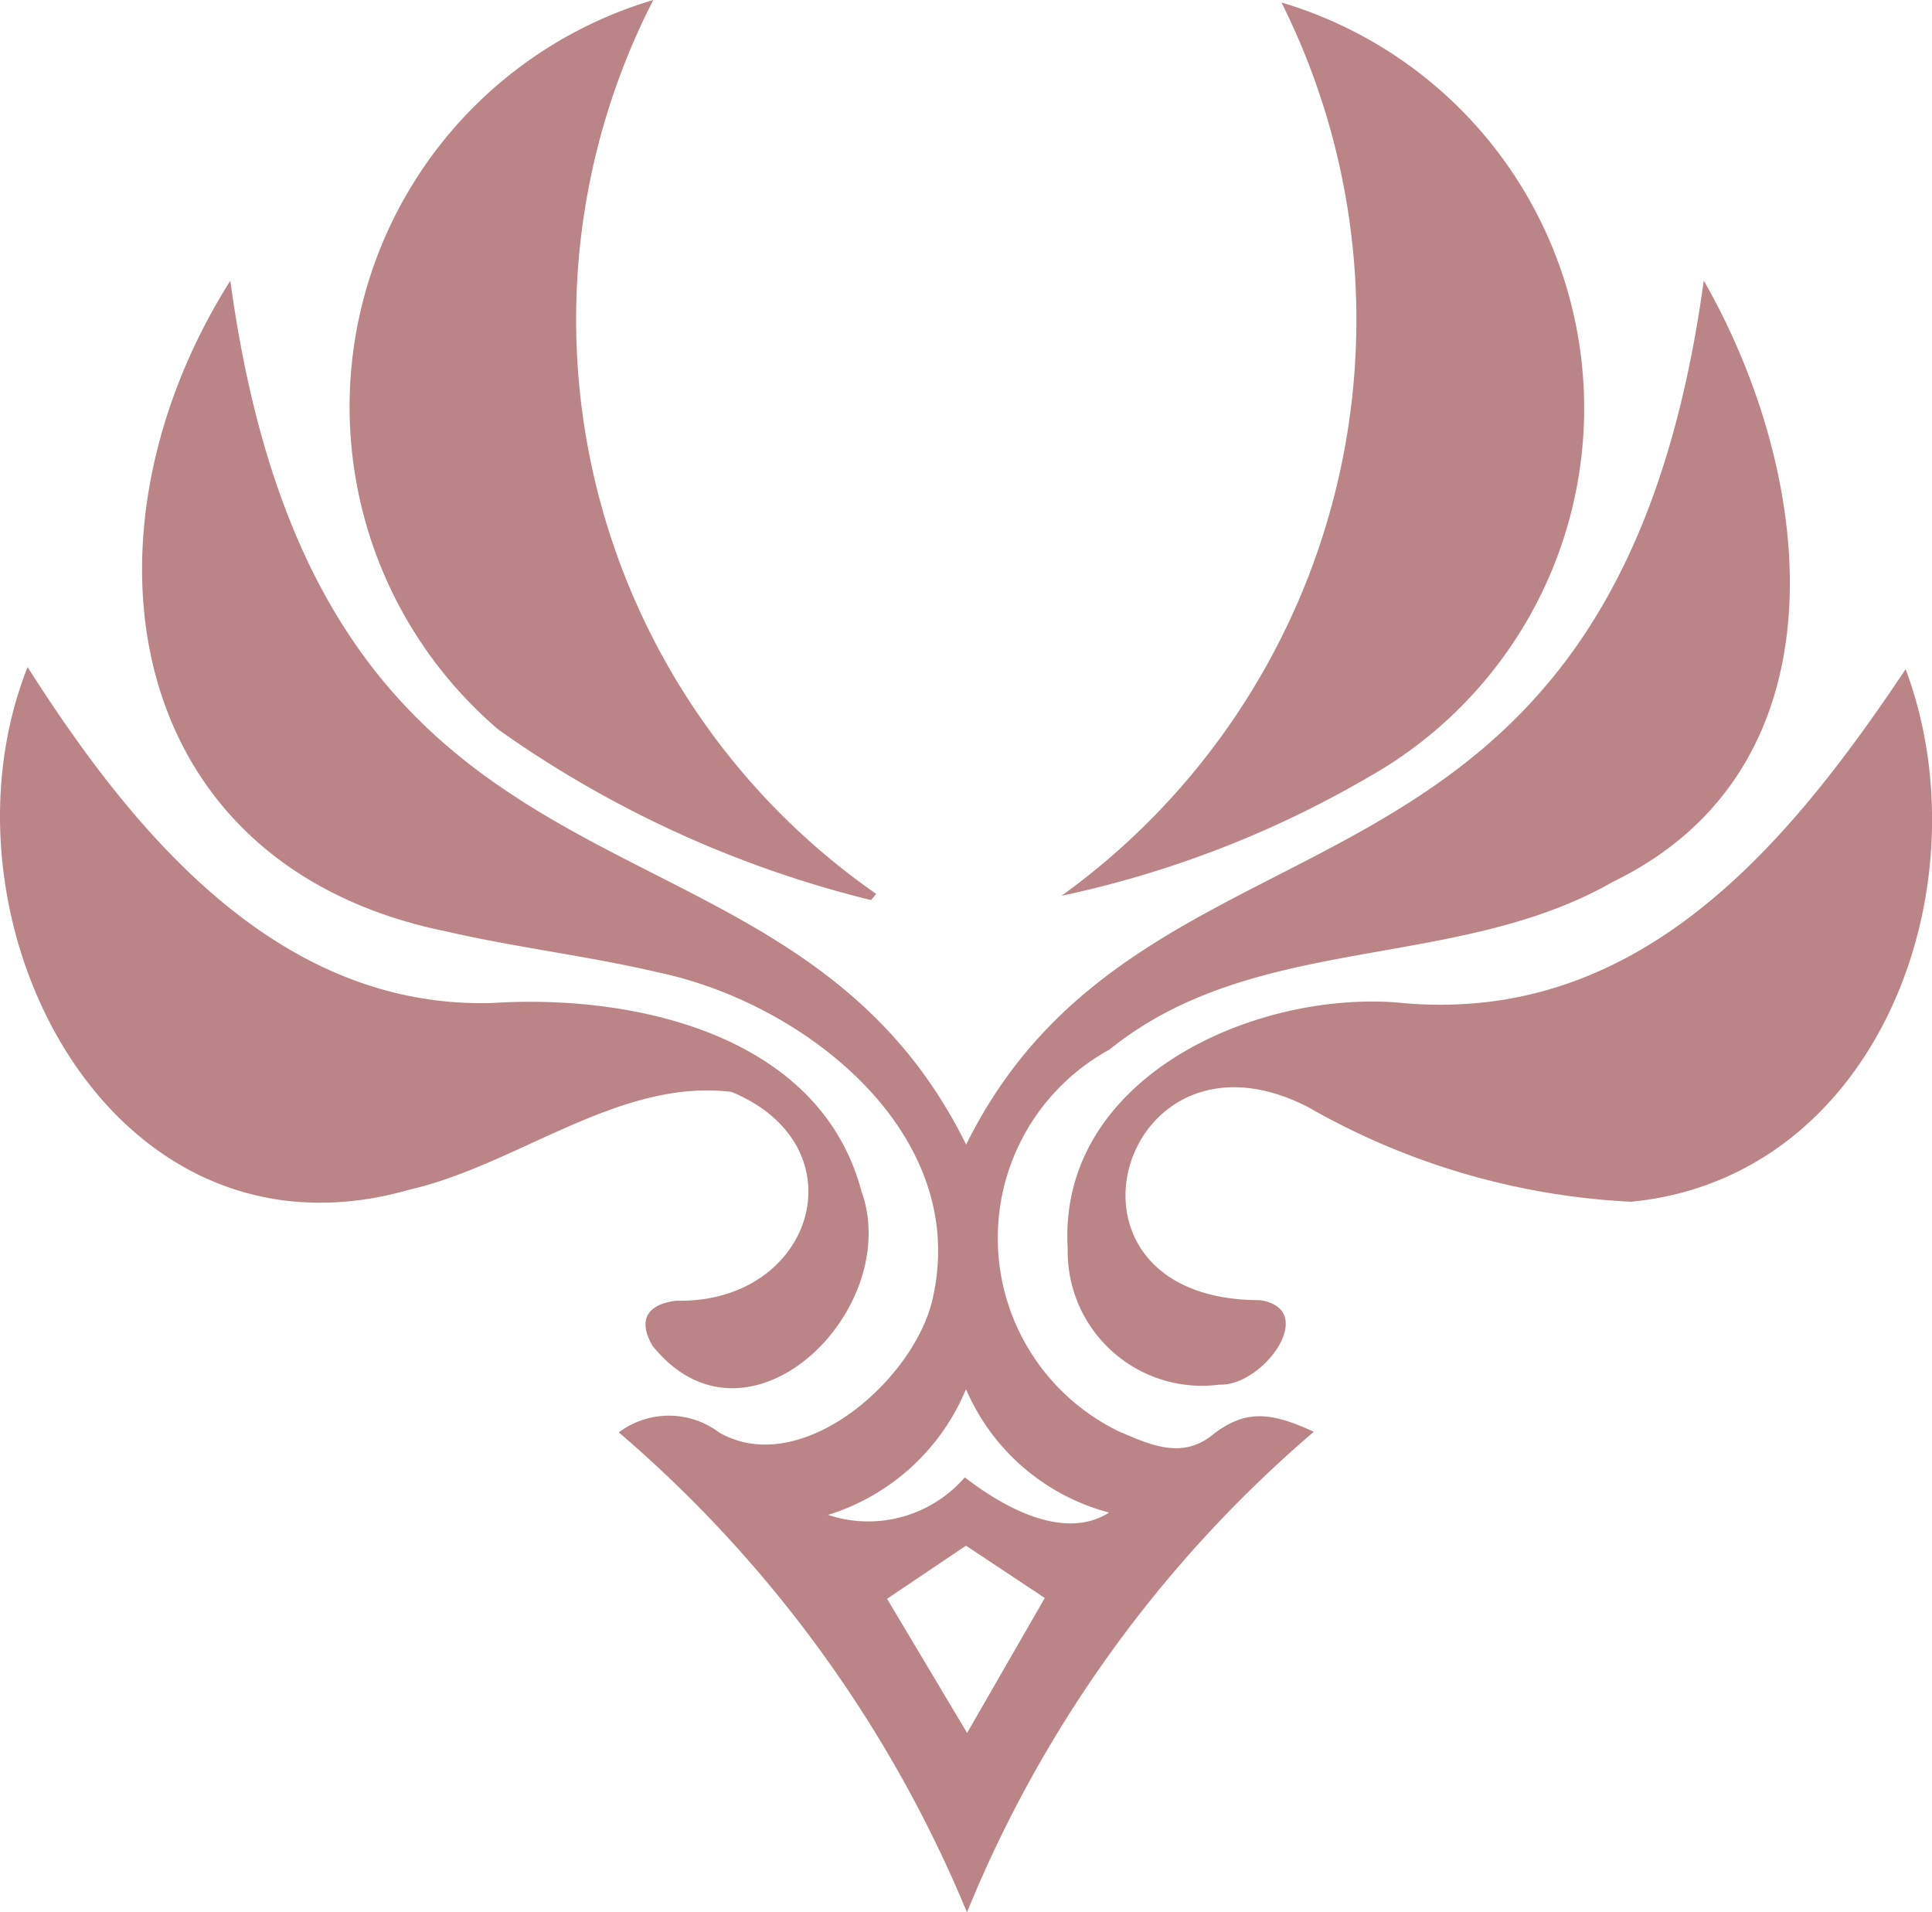 <svg xmlns="http://www.w3.org/2000/svg" viewBox="0 0 14 13.857"><g id="bb78dea4-93c4-4ee1-aa56-dab699523de1" data-name="Layer 2"><g id="a282dd6a-736a-4628-a573-e433f59aa349" data-name="Elements"><g id="b39a00df-9117-4d2b-b241-c6e92e7afe14" data-name="Ameno"><path d="M.2,4.834c.764,1.2,1.813,2.475,3.362,2.434,1.025-.067,2.374.224,2.679,1.359.313.865-.825,1.982-1.513,1.124-.108-.187-.039-.3.173-.326,1,.021,1.348-1.12.4-1.513-.813-.1-1.548.527-2.329.707C.791,9.247-.524,6.656.2,4.834Zm9.912,2.429c-1.056-.074-2.449.563-2.375,1.786a.973.973,0,0,0,1.1.984c.316.013.724-.546.294-.612-1.621,0-1.022-2.1.346-1.4a5.222,5.222,0,0,0,2.343.687c1.8-.177,2.572-2.3,1.989-3.859C12.938,6.152,11.852,7.446,10.112,7.263Zm-2.42-.772A7.516,7.516,0,0,0,9.918,5.63,3.067,3.067,0,0,0,9.286.018,5.143,5.143,0,0,1,7.692,6.491ZM6.349,6.477A5.071,5.071,0,0,1,4.734,0,3.075,3.075,0,0,0,3.612,5.287a7.944,7.944,0,0,0,2.7,1.235Zm5.342-.089c-1.143.656-2.594.363-3.651,1.217a1.557,1.557,0,0,0,.07,2.768c.234.1.462.206.689.014.223-.167.4-.162.721-.012a9.094,9.094,0,0,0-2.513,3.482,9.217,9.217,0,0,0-2.523-3.478.605.605,0,0,1,.726,0c.6.347,1.443-.4,1.555-1C7.012,8.2,5.829,7.273,4.783,7.049c-.512-.121-1.038-.182-1.55-.3C.866,6.266.51,3.868,1.669,2.034c.668,4.9,4,3.555,5.332,6.26,1.321-2.671,4.678-1.382,5.345-6.261C13.157,3.449,13.4,5.556,11.691,6.388Zm-4.12,5.191L7,11.2l-.572.385.58.972ZM7,10.066a1.592,1.592,0,0,1-1,.911.925.925,0,0,0,.991-.272c.426.327.794.417,1.046.255A1.561,1.561,0,0,1,7,10.066Z" fill="#BB8588"/></g></g></g></svg>
